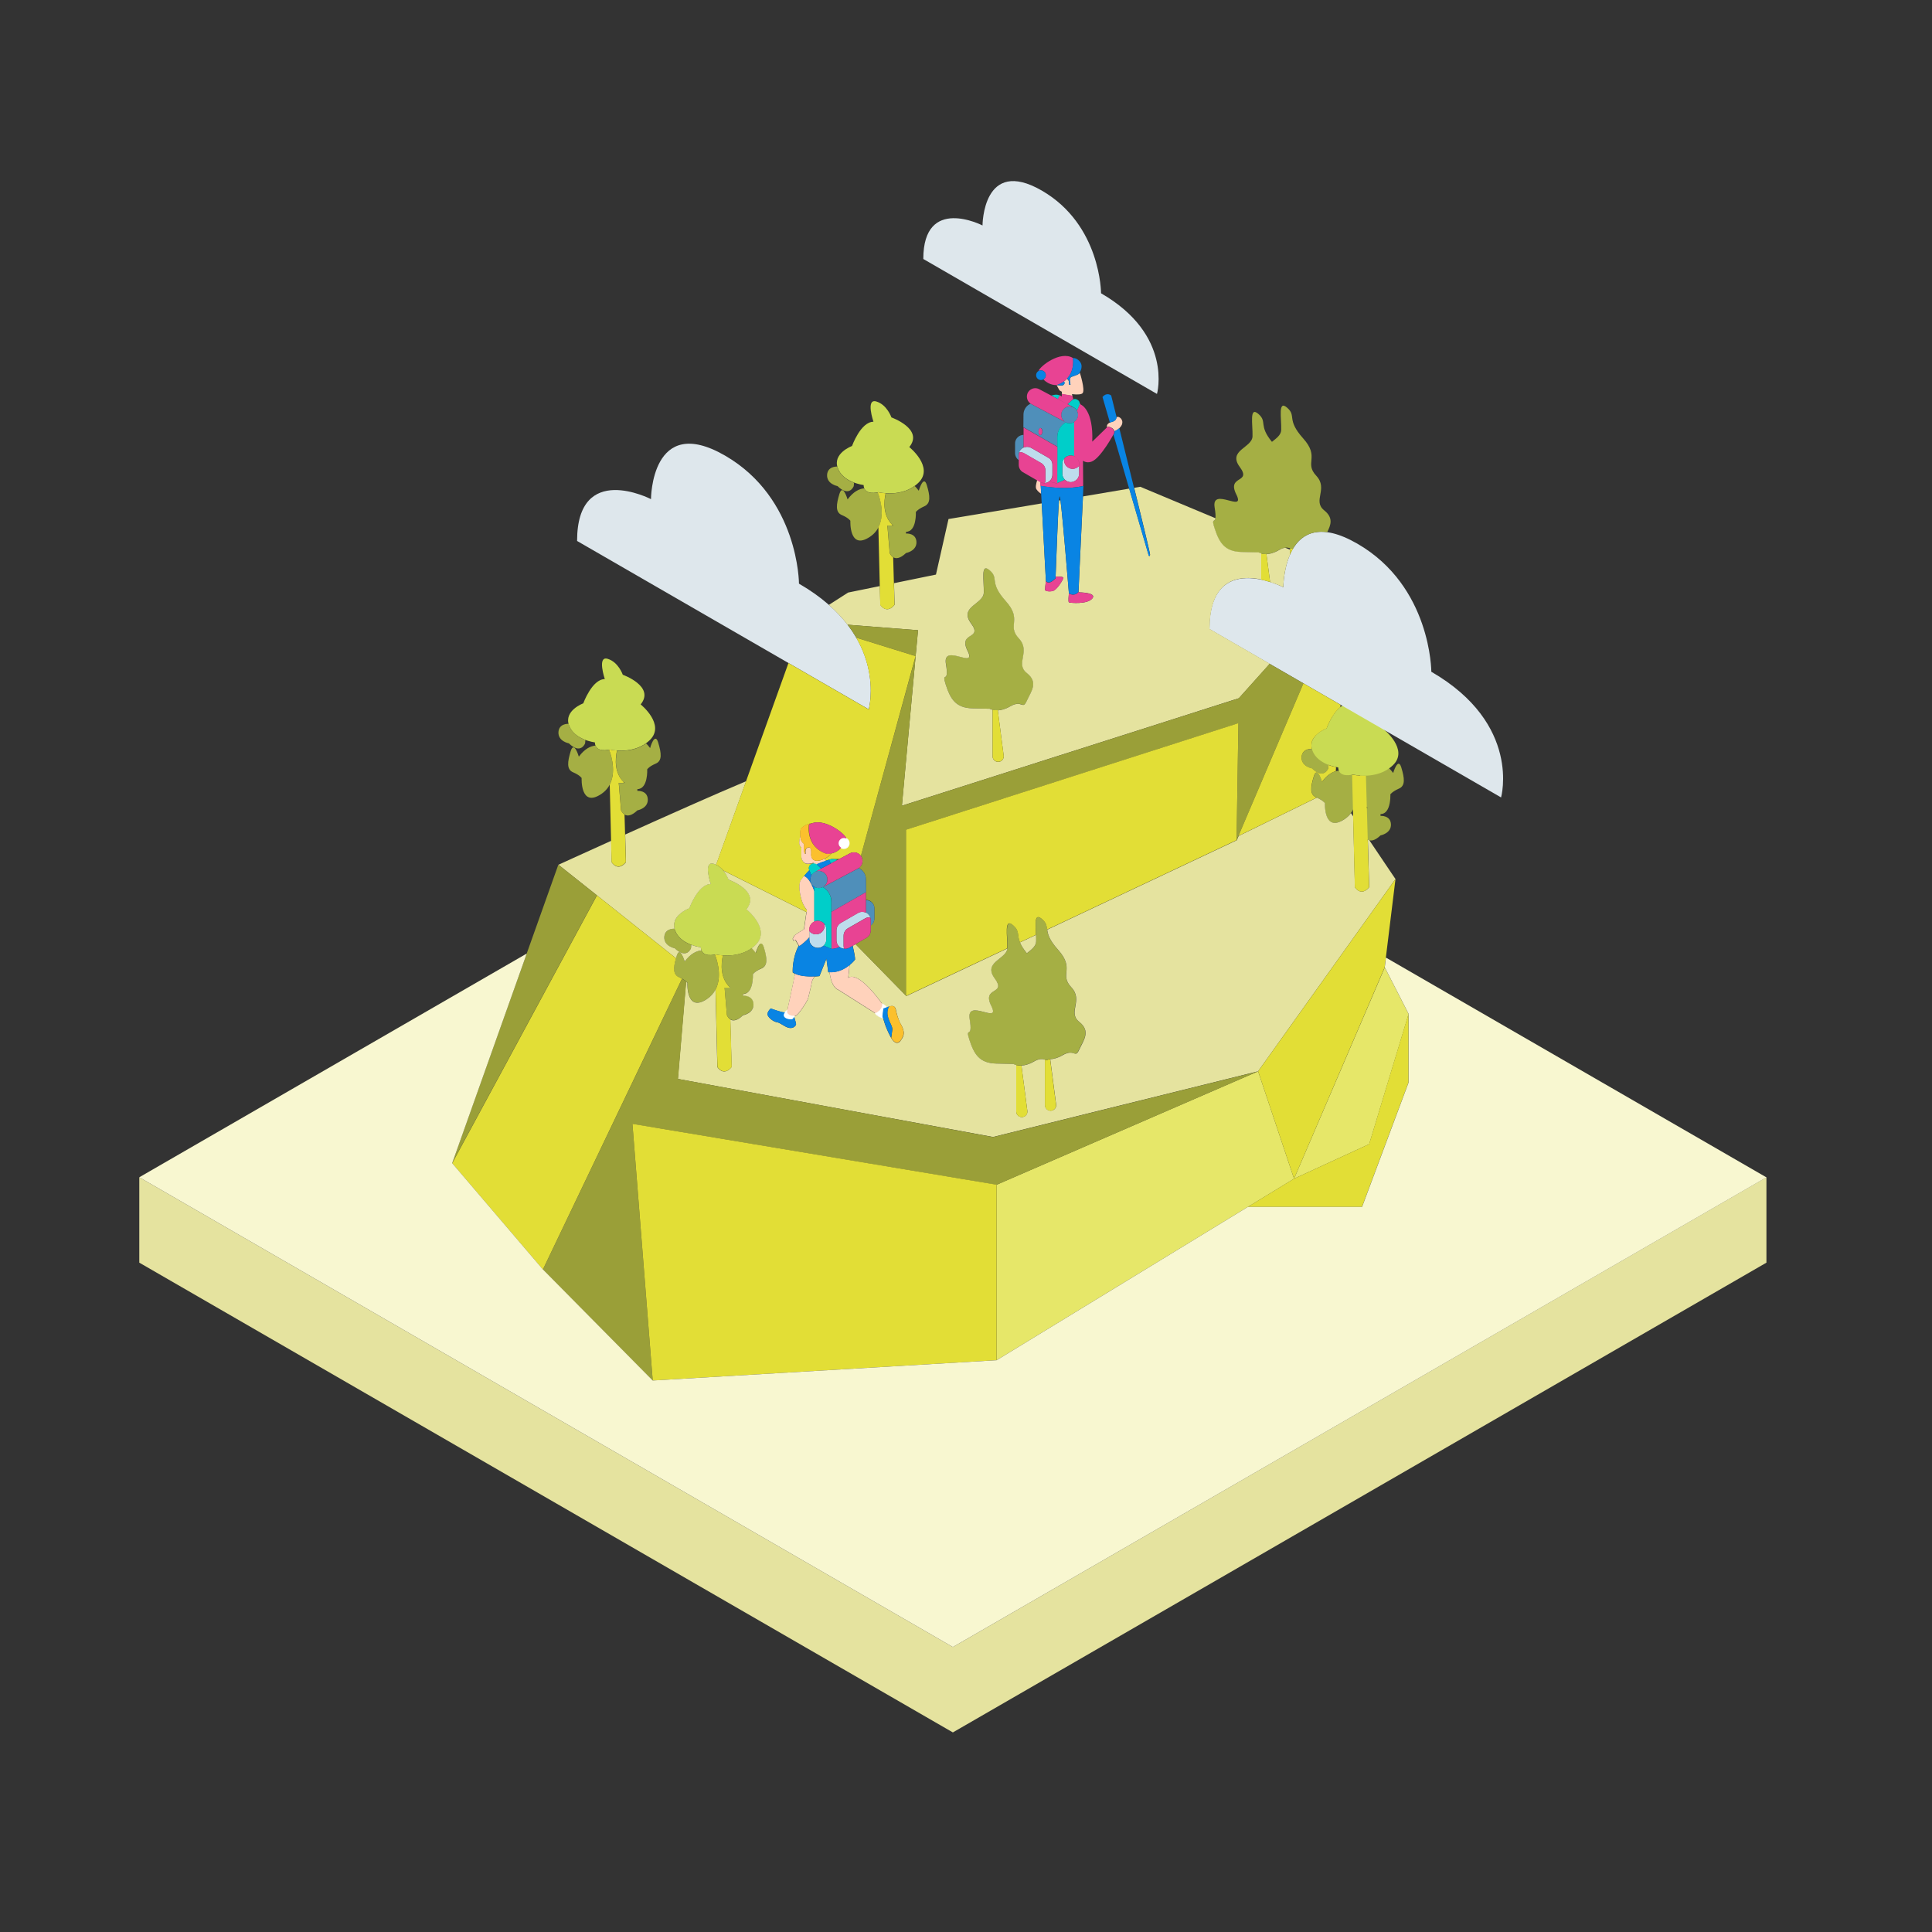 <svg version="1.1" id="Layer_2" xmlns="http://www.w3.org/2000/svg" x="0px" y="0px" viewBox="0 0 2000 2000" enable-background="new 0 0 2000 2000">
<rect x="0" y="0" width="2000" height="2000" fill="#333333" stroke="none"/>
<path id="color_x5F_18" fill="#E6E769" d="M1302.4,1109l37.2,111.2l-307.9,187.9v-181.7L1302.4,1109z M1339.6,1220.2l77.8-35.8
	l40.8-134.7l-24.7-48.2L1339.6,1220.2z"></path>
<path id="color_x5F_17" fill="#A5AF44" d="M1375,795.5c0,0-4.4,11.9-16.8,0c0,0-11.2-2.1-10.8-11.5c0.4-9.5,10.8-8.7,10.8-8.7V767
	h19.2L1375,795.5z M1412.3,864.8c0,0,4.4,11.9,16.8,0c0,0,11.2-2.1,10.8-11.5c-0.4-9.5-10.8-8.7-10.8-8.7v-8.2h-19.2L1412.3,864.8z
	 M1419.2,839c21.6,14.2,20.1-16.7,20.1-16.7s2-2.9,8.8-5.9c6.9-2.9,5.9-10.8,2.5-22s-8.4,5.8-8.4,5.8c-15.7-21.1-31.4-6.9-31.4-6.9
	S1397.6,824.8,1419.2,839z M1400,802.4c0,0-15.7-14.2-31.4,6.9c0,0-4.9-17-8.4-5.8c-3.4,11.2-4.4,19.1,2.5,22s8.8,5.9,8.8,5.9
	s-1.5,31,20.1,16.7C1413.2,833.9,1400,802.4,1400,802.4z"></path>
<path id="color_x5F_16" fill="#C9DB53" d="M740.7,988c0,0-14.8,4.1-15.2-7.4c0,0-21.4-2.5-26.8-17.7c-5.4-15.2,14.8-22.7,14.8-22.7
	s9.1-25.1,22.2-25.1c0,0-8.2-24.3,2.9-21c11.1,3.3,15.7,16.5,15.7,16.5s33.8,11.9,18.5,30.7c0,0,26,20.8,9.5,36.9
	C765.8,994.2,740.7,988,740.7,988z M672.7,766.1c16.5-16.1-9.5-36.9-9.5-36.9c15.2-18.7-18.5-30.7-18.5-30.7s-4.5-13.2-15.7-16.5
	c-11.1-3.3-2.9,21-2.9,21c-13.2,0-22.3,25.1-22.3,25.1s-20.2,7.4-14.8,22.7c5.4,15.2,26.8,17.7,26.8,17.7
	c0.4,11.5,15.2,7.4,15.2,7.4S656.2,782.1,672.7,766.1z M1442.1,792c16.5-16.1-9.5-36.9-9.5-36.9c15.2-18.7-18.5-30.7-18.5-30.7
	s-4.5-13.2-15.7-16.5s-2.9,21-2.9,21c-13.2,0-22.2,25.1-22.2,25.1s-20.2,7.4-14.8,22.7c5.4,15.2,26.8,17.7,26.8,17.7
	c0.4,11.5,15.2,7.4,15.2,7.4S1425.6,808.1,1442.1,792z M950.8,499.7c16.5-16.1-9.5-36.9-9.5-36.9c15.2-18.7-18.5-30.7-18.5-30.7
	s-4.5-13.2-15.7-16.5s-2.9,21-2.9,21c-13.2,0-22.2,25.1-22.2,25.1s-20.2,7.4-14.8,22.7c5.4,15.2,26.8,17.7,26.8,17.7
	c0.4,11.5,15.2,7.4,15.2,7.4S934.3,515.8,950.8,499.7z"></path>
<path id="color_x5F_15" fill="#A5AF44" d="M681.3,768.5c3.4,11.2,4.4,19.1-2.5,22s-8.8,5.9-8.8,5.9s1,20.4-10.2,20.5v1.8
	c0,0,10.3-0.8,10.8,8.7c0.4,9.5-10.8,11.5-10.8,11.5c-12.4,11.9-16.8,0-16.8,0l-2.4-28.4h5.9c-10.4-9.5-9.7-23.9-7.7-33.4
	c7.7,0.5,19.9-0.2,30-7.6c1.4,1.4,2.8,3,4.2,4.9C672.9,774.3,677.8,757.3,681.3,768.5z M605.7,769.5l0.3-3.5
	c-6.4-2.4-14-6.9-16.9-15.2c-0.2-0.5-0.3-1-0.4-1.5c-1.4-0.1-10.2,0-10.6,8.7c-0.4,9.5,10.8,11.5,10.8,11.5
	C601.2,781.5,605.7,769.5,605.7,769.5z M630.2,776.1c-2.7,0.6-11.3,1.8-13.7-4.3c-5.2,0.5-11.2,3.3-17.3,11.5c0,0-4.9-17-8.4-5.8
	c-3.4,11.2-4.4,19.1,2.5,22s8.8,5.9,8.8,5.9s-1.5,31,20.1,16.7c21.6-14.2,8.4-45.7,8.4-45.7S630.5,776.3,630.2,776.1z M867.2,474.8
	H867v0.6C867,475.2,867.1,475,867.2,474.8z M589,741.1h-0.2v0.6C588.9,741.5,588.9,741.3,589,741.1z M698.6,953.1h-0.2v0.6
	C698.5,953.5,698.5,953.3,698.6,953.1z M782.5,986.3c-1.4-1.9-2.8-3.5-4.2-4.9c-10.2,7.4-22.4,8.1-30,7.6c-2,9.5-2.7,23.9,7.7,33.4
	h-5.9l2.4,28.4c0,0,4.4,11.9,16.8,0c0,0,11.2-2.1,10.8-11.5c-0.4-9.5-10.8-8.7-10.8-8.7v-1.8c11.2,0,10.2-20.5,10.2-20.5
	s2-2.9,8.8-5.9c6.9-2.9,5.9-10.8,2.5-22C787.4,969.3,782.5,986.3,782.5,986.3z M951.1,508c-1.4-1.9-2.8-3.5-4.2-4.9
	c-10.2,7.4-22.4,8.1-30,7.6c-2,9.5-2.7,23.9,7.7,33.4h-5.9l2.4,28.4c0,0,4.4,11.9,16.8,0c0,0,11.2-2.1,10.8-11.5
	c-0.4-9.5-10.8-8.7-10.8-8.7v-1.8c11.2,0,10.2-20.5,10.2-20.5s2-2.9,8.8-5.9s5.9-10.8,2.5-22C956,491,951.1,508,951.1,508z
	 M908.4,509.8c-2.7,0.6-11.3,1.8-13.7-4.3c-5.2,0.5-11.2,3.3-17.3,11.5c0,0-4.9-17-8.4-5.8c-3.4,11.2-4.4,19.1,2.5,22
	s8.8,5.9,8.8,5.9s-1.5,31,20.1,16.7c21.6-14.2,8.4-45.7,8.4-45.7S908.6,510,908.4,509.8z M883.8,503.2l0.3-3.5
	c-6.4-2.4-14-6.9-16.9-15.2c-0.2-0.5-0.3-1-0.4-1.5c-1.4-0.1-10.2,0-10.6,8.7c-0.4,9.5,10.8,11.5,10.8,11.5
	C879.3,515.2,883.8,503.2,883.8,503.2z M739.8,988.2c-2.7,0.6-11.3,1.8-13.7-4.3c-5.2,0.5-11.2,3.3-17.3,11.5c0,0-4.9-17-8.4-5.8
	c-3.4,11.2-4.4,19.1,2.5,22s8.8,5.9,8.8,5.9s-1.5,31,20.1,16.7c21.6-14.2,8.4-45.7,8.4-45.7S740.1,988.4,739.8,988.2z M715.3,981.6
	l0.3-3.5c-6.4-2.4-14-6.9-16.9-15.2c-0.2-0.5-0.3-1-0.4-1.5c-1.4-0.1-10.2,0-10.6,8.7c-0.4,9.5,10.8,11.5,10.8,11.5
	C710.8,993.5,715.3,981.6,715.3,981.6z"></path>
<path id="color_x5F_14" fill="#DEE7EC" d="M673.9,516.7c0,0,0.1-89.3,76.6-45.1s76.6,132.6,76.6,132.6
	c93.7,54.1,72.2,130.1,72.2,130.1L597.4,560C597.4,477.2,673.9,516.7,673.9,516.7z M1252,651.2l301.9,174.3c0,0,21.4-76-72.2-130.1
	c0,0,0-88.4-76.6-132.6c-76.6-44.2-76.6,45.1-76.6,45.1S1252,568.4,1252,651.2z M955.8,268.1l241.9,139.7c0,0,17.2-60.9-57.9-104.2
	c0,0,0-70.8-61.3-106.3c-61.3-35.4-61.4,36.1-61.4,36.1S955.8,201.8,955.8,268.1z"></path>
<path id="color_x5F_13" fill="#A5AF44" d="M1006.9,733.3c-17.7-0.4-23.1-9.9-27.9-24.7s4,0.8,0.3-21.4c-3.7-22.3,32.6,6.6,22.4-13.6
	c-10.2-20.2,16.3-11.1,3.6-28.4c-12.8-17.3,12.8-19.8,13.2-31.7s-3.7-31.7,6.2-23.1c9.9,8.7-1.2,11.9,16.5,31.7
	c17.7,19.8,0.8,25.1,13.6,38.7c12.8,13.6-4.1,26,8.2,35.8c12.4,9.9,4.5,19,0,28.8c-4.5,9.9-4.5-1.6-17.3,5.8
	c-12.8,7.4-21,2.5-21,2.5S1024.6,733.7,1006.9,733.3z M1285,571.6c17.7,0.4,17.7,0.4,17.7,0.4s8.2,4.9,21-2.5
	c10.7-6.2,12.4,0.9,15.4-2.5l0,0c6.6-10.6,17.4-18.4,34.8-16.1c3.8-7.5,6.6-14.8-3.1-22.6c-12.4-9.9,4.5-22.2-8.2-35.8
	c-12.8-13.6,4.1-19-13.6-38.7c-17.7-19.8-6.6-23.1-16.5-31.7c-9.9-8.7-5.8,11.1-6.2,23.1c-0.2,5.2-5.1,8.6-9.6,12.2
	c-14.1-17.2-4.6-20.6-13.9-28.8c-9.9-8.7-5.8,11.1-6.2,23.1c-0.4,11.9-26,14.4-13.2,31.7c12.8,17.3-13.7,8.2-3.6,28.4
	c10.2,20.2-26.1-8.7-22.4,13.6c3.7,22.3-5.1,6.6-0.3,21.4S1267.2,571.2,1285,571.6z M1117.1,1057.8c-12.4-9.9,4.5-22.3-8.2-35.8
	c-12.8-13.6,4.1-19-13.6-38.7c-17.7-19.8-6.6-23.1-16.5-31.7c-9.9-8.7-5.8,11.1-6.2,23.1c-0.2,5.2-5.1,8.6-9.6,12.2
	c-14.1-17.2-4.6-20.6-13.9-28.8c-9.9-8.7-5.8,11.1-6.2,23.1s-26,14.4-13.2,31.7c12.8,17.3-13.7,8.2-3.6,28.4
	c10.2,20.2-26.1-8.7-22.4,13.6c3.7,22.3-5.1,6.6-0.3,21.4s10.2,24.3,27.9,24.7c17.7,0.4,17.7,0.4,17.7,0.4s8.2,4.9,21-2.5
	c10.7-6.2,12.4,0.9,15.4-2.5c3.6,0.1,8.5-0.7,14.3-4.1c12.8-7.4,12.8,4.1,17.3-5.8S1129.4,1067.7,1117.1,1057.8z"></path>
<path id="color_x5F_12" fill="#E5E39F" d="M986.4,1705l842.2-486.3v88.4l-842.2,486.3l-842.2-486.3v-88.4L986.4,1705z M858,626.2
	l20-12.8l32.8-6.7l0.5,19.4c0,0,6.2,10.3,14.8,0l-0.6-22.4l43.4-8.9l13-57.5l96.5-16.2l4.3,80.2c-0.5,3.9-1,8.9-0.9,9.4
	c0.2,0.8,3,2,7.6,1.2s10.6-11.1,11.4-13.4c0.6-1.7-5-1.8-8-1.7c0.5-11.2,2.2-63.3,3.5-78.7l1.5-0.2c2.4,18.3,8.4,92.2,8.7,96.1
	c-0.2,2.4-0.9,9.2,0.1,9.6c1.2,0.5,18.8,2.3,24.1-4c5.3-6.3-13.5-6.4-13.5-6.4s-0.3-0.3-0.7-0.7l1.7-37.3l2.9-61.3l47.9-8.1
	l20.2,69.3c0,0,0.9,1.5,1.4-0.8c0.2-1-7.7-33.5-16.5-69.3l6.3-1.1l77.9,32.6c-0.9,4.7-4.5-0.5-1,10.2c4.8,14.8,10.2,24.3,27.9,24.7
	c17.7,0.4,17.7,0.4,17.7,0.4s1,0.6,2.9,1.1v27c-22.5-4.7-53.6-1.6-53.6,51.2l62.3,36l-32,35.7L933.6,834.1l16.7-181.7l-73-5.7
	C872.1,639.8,865.7,633,858,626.2z M979,708.6c4.8,14.8,10.2,24.3,27.9,24.7c17.7,0.4,17.7,0.4,17.7,0.4s1,0.6,2.9,1.1v48.1
	c0,3.2,2.6,5.8,5.8,5.8c3.5,0,6.2-3.1,5.7-6.5l-6.1-46.8c3.4-0.2,7.7-1.2,12.7-4.1c12.8-7.4,12.8,4.1,17.3-5.8
	c4.5-9.9,12.4-19,0-28.8c-12.4-9.9,4.5-22.2-8.2-35.8c-12.8-13.6,4.1-19-13.6-38.7c-17.7-19.8-6.6-23.1-16.5-31.7
	c-9.9-8.7-5.8,11.1-6.2,23.1c-0.4,11.9-26,14.4-13.2,31.7s-13.7,8.2-3.6,28.4c10.2,20.2-26.1-8.7-22.4,13.6
	C983,709.4,974.2,693.7,979,708.6z M1063,986.8c4.5-3.6,9.4-7,9.6-12.2c0.1-2.1,0-4.5-0.1-6.8l-16.6,7.8
	C1057.1,978.6,1059.2,982.2,1063,986.8z M1328.5,607.9c0,0,0-17.8,6.9-33.6V569l-4.9-2c-1.8,0.2-4,0.9-6.8,2.6
	c-5,2.9-9.3,3.9-12.7,4.1l3.8,28.9C1322.9,605,1328.5,607.9,1328.5,607.9z M823.2,1012.3C823.2,1012.3,823.2,1012.2,823.2,1012.3
	C823.2,1012.2,823.2,1012.3,823.2,1012.3z M755.2,1021.7v0.8h0.8C755.7,1022.2,755.5,1022,755.2,1021.7z M1417.5,869.8
	c-0.6-0.2-1.1-0.4-1.5-0.6l1.4,49.2c-8.7,10.3-14.8,0-14.8,0l-1.8-73.3l-2.3-3.4c-1.7,2.4-4,4.5-6.8,6.4
	c-21.6,14.2-20.1-16.7-20.1-16.7s-1.9-2.8-8.4-5.7l-81,39.7l-1.9,4.4l-196.2,92.6c0.6,4.5,1.8,10.3,11.3,20.9
	c17.7,19.8,0.8,25.1,13.6,38.7c12.8,13.6-4.1,26,8.2,35.8s4.5,19,0,28.8s-4.5-1.6-17.3,5.8c-5,2.9-9.3,3.9-12.7,4.1l6.1,46.8
	c0.5,3.5-2.2,6.5-5.7,6.5c-3.2,0-5.8-2.6-5.8-5.8v-47c-2.2-0.7-5.4-1.7-11.7,2c-5,2.9-9.3,3.9-12.7,4.1l6.1,46.8
	c0.5,3.5-2.2,6.5-5.7,6.5c-3.2,0-5.8-2.6-5.8-5.8v-48.1c-1.9-0.5-2.9-1.1-2.9-1.1s0,0-17.7-0.4c-17.7-0.4-23.1-9.9-27.9-24.7
	c-4.8-14.8,4,0.8,0.3-21.4c-3.7-22.3,32.6,6.6,22.4-13.6c-10.2-20.2,16.3-11.1,3.6-28.4c-12.6-17,11.9-19.7,13.1-31.1l-104.6,49.3
	l-52.6-53.7l-3,1.7c1.4,5.8,2.5,11.5,2.5,14.2c0,0-2,2.8-5.7,5.7c-0.3,4-0.8,8.5-1.4,13.4c0,0,8.4-10.2,35.4,27
	c1.2,0.6,2.6,1.5,3.7,2.6c0.3,0.2,0.4,0.6,0.5,1c0.6-0.2,1.3-0.5,2.2-0.8c3.3-1.2,5.4-1,6.6,0.7l0,0c0.1,0.1,0.2,0.3,0.2,0.4
	c0,0,0,0.1,0.1,0.1c0.1,0.1,0.1,0.2,0.2,0.4c0,0.1,0,0.1,0.1,0.2c0,0.1,0.1,0.2,0.1,0.4c0,0.1,0.1,0.2,0.1,0.3
	c0,0.1,0.1,0.2,0.1,0.3c0.1,0.2,0.1,0.5,0.1,0.7l0,0c0.1,0.3,0.1,0.7,0.2,1.1c0.1,0.4,0.2,0.8,0.3,1.1c0.2,0.9,0.5,1.9,0.8,3
	c0.1,0.3,0.2,0.5,0.2,0.8c0.3,0.8,0.5,1.6,0.8,2.3c0.1,0.2,0.2,0.5,0.2,0.7c0.6,1.8,1.2,3.2,1.6,4c0.1,0.1,0.1,0.2,0.2,0.3
	c0.4,0.6,1.5,2.4,2.5,4.7c0.1,0.2,0.2,0.4,0.2,0.6c0.4,1,0.7,2,0.9,3.1c0.1,0.5,0.2,1,0.2,1.6v0.1c0,1-0.1,2-0.4,3c0,0,0,0,0,0.1
	s-0.1,0.3-0.2,0.4c0,0.1-0.1,0.1-0.1,0.2s-0.1,0.2-0.1,0.3c0,0.1-0.1,0.2-0.1,0.3c0,0.1-0.1,0.2-0.1,0.2c0,0.1-0.1,0.2-0.1,0.3
	c0,0.1-0.1,0.1-0.1,0.2s-0.1,0.2-0.2,0.3c0,0.1-0.1,0.1-0.1,0.2c-0.1,0.1-0.1,0.2-0.2,0.3c0,0.1-0.1,0.1-0.1,0.2
	c-0.1,0.1-0.1,0.2-0.2,0.3l-0.1,0.1c-0.1,0.1-0.1,0.2-0.2,0.4c0,0,0,0.1-0.1,0.1c-0.1,0.1-0.2,0.2-0.2,0.4c0,0,0,0.1-0.1,0.1
	c-0.1,0.1-0.2,0.2-0.3,0.4c0,0,0,0.1-0.1,0.1c-0.1,0.1-0.2,0.2-0.3,0.4c0,0,0,0,0,0.1c-0.1,0.1-0.2,0.2-0.3,0.4l0,0
	c-0.1,0.1-0.2,0.2-0.3,0.3l0,0c-2.3,2.2-5.4,2.4-9-3.6l0,0l0,0c-0.3-0.5-0.6-1-0.9-1.6c-6.5-12.4-6.6-17.8-7.8-19c0,0-6-1.8-7.8-5
	l-38-24.1c0,0-5.7-1.6-8.1-11.9c-0.4-1.8-0.9-4-1.4-6.4c-0.4,0-0.8,0-1.2-0.1l-1.9-14l0,0l-7.2,18c0,0-2,0.3-5.1,0.4
	c-1.6,2.7-2.5,4.5-2.5,4.5c-0.9,5.3-3.7,16.4-4.2,18.4c-0.7,2.6-10.4,17.9-13.1,17.9c-0.3,0-0.7,0-1.2,0c-0.1,0.4-0.2,0.9-0.4,1.4
	c0.4,0.3,0.6,0.5,0.6,0.5s1.6,5.2,1.7,6.5c0.1,1.3-2.4,4.9-7.2,4c-4.9-1-8.7-5.3-12.8-5.9s-10.8-6.2-9.5-9.5s3.3-4.7,3.3-4.7
	s13.7,5.1,14.9,3.9l0,0c0.7-0.8,1.6-1.4,2.2-1.8c1.2-5.5,7.7-35,7.7-36.7c0-0.1,0-0.1,0.1-0.2c0-0.4,0-0.8-0.1-1.2
	c-0.7-0.4-1.5-0.8-2.1-1.3c0,0-0.9-14.1,6.2-27.8c-1.3-1.5-3.4-5.8-3.4-5.8l-2,0.9l-0.9-2.1c0,0,1.2-1.9,1.4-2.9s10.3-7,10.3-7
	l2.6-17.8l-86.2-43.1c3.8,4.6,5.5,9.5,5.5,9.5s33.8,11.9,18.5,30.7c0,0,26,20.8,9.5,36.9c-1.3,1.3-2.6,2.4-4,3.3
	c1.4,1.4,2.8,3,4.2,4.9c0,0,4.9-17,8.4-5.8c3.4,11.2,4.4,19.1-2.5,22s-8.8,5.9-8.8,5.9s1,20.4-10.2,20.5v1.8c0,0,10.3-0.8,10.8,8.7
	c0.4,9.5-10.8,11.5-10.8,11.5c-6.3,6-10.5,6-13.2,4.4l1.4,49.2c-8.7,10.3-14.8,0-14.8,0l-1.9-80.2c-1.9,3.7-4.8,7.1-9,9.9
	c-21.6,14.2-20.1-16.7-20.1-16.7s-0.4-0.6-1.4-1.5l-8.5,100.8l159.5,29.4L1028,1177l117.8-29.2l156.6-38.8l142.2-199L1417.5,869.8z
	 M823.4,1013.2c0.1,0.2,0.1,0.4,0.2,0.6C823.6,1013.6,823.5,1013.4,823.4,1013.2z M740,988.3v-0.1h-0.1
	C739.9,988.2,739.9,988.3,740,988.3z M708.8,995.4c6.1-8.2,12.2-11,17.3-11.5c-0.4-0.9-0.6-2-0.6-3.3c0,0-4.5-0.5-9.9-2.5l-0.3,3.5
	c0,0-4.4,11.9-16.8,0c0,0-11.2-2.1-10.8-11.5c0.4-8.7,9.1-8.7,10.6-8.7c-0.7-2.8-0.5-5.4,0.2-7.6v-0.6h0.2
	c3.3-8.7,14.9-12.9,14.9-12.9s9.1-25.1,22.2-25.1c0,0-8.2-24.3,2.9-21c0.9,0.3,1.8,0.6,2.7,1l31-86.5
	c-32.7,13.7-83.7,36.5-125.2,55.2l0.8,28.7c-8.7,10.3-14.8,0-14.8,0l-0.5-22.2c-31.5,14.2-54.6,24.8-54.6,24.8l39.9,31.7l81.8,65.1
	c0.2-0.8,0.5-1.6,0.7-2.4C703.8,978.4,708.8,995.4,708.8,995.4z"></path>
<path id="color_x5F_11" fill="#9A9F38" d="M891.2,886l56.7-206.8l-14.2,154.9l348.6-111.2l32-35.7l35,20.2l-67.3,158l0,0l-1.9,4.4
	l1.9-121.1L938.2,858.9v172.2l-52.6-53.7l11.4-6.6c2.7-1.6,4.4-4.5,4.4-7.7V958c2.4-1.7,3.8-4.4,3.8-7.3v-10.3
	c0-3.2-1.7-6.1-4.4-7.7c-1.4-0.8-2.9-1.2-4.4-1.2v-8.1l0.1-0.1l-0.1-13.2c0-3.1-1.2-6.1-3.2-8.4c0,0,0,0-0.1-0.1
	c-0.3-0.3-0.6-0.6-0.9-0.9c-0.2-0.2-0.3-0.3-0.5-0.4c-0.2-0.1-0.4-0.3-0.5-0.4c-0.4-0.3-0.7-0.5-1.1-0.7c0,0,0,0-0.1-0.1h-0.1l0,0
	l-1-0.6C893.2,895.7,894.1,889.9,891.2,886z M947.9,679.2l2.5-26.8l-73-5.7c3.5,4.5,6.4,9,9,13.4L947.9,679.2z M701.9,1116.9
	l8.5-100.8c-0.9-0.8-2.3-1.8-4.4-2.9l-45.9,96.1l-7.1,14.8l-91,190.2l113.7,115l-21-265.8l42.7,7.1l334.3,55.9l270.7-117.4
	l-274.4,68L701.9,1116.9z M578,895.1l-110,309l149.9-277.3L578,895.1z"></path>
<path id="color_x5F_10" fill="#E2DE36" d="M1039,782.1c0.5,3.5-2.2,6.5-5.7,6.5c-3.2,0-5.8-2.6-5.8-5.8v-48.1
	c1.4,0.3,3.2,0.6,5.4,0.5L1039,782.1z M921,572.5l-2.4-28.4h5.1v-0.8c-9.6-9.5-8.9-23.4-6.9-32.7c-4.6-0.3-7.6-1-7.6-1
	s-0.3,0.1-0.7,0.2v0.1c0.2,0.1,0.2,0.2,0.2,0.2s8.6,20.4,0.6,35.8l1.9,80.2c0,0,6.2,10.3,14.8,0l-1.4-49.2
	C922.1,575.4,921,572.5,921,572.5z M752.5,1050.9l-2.4-28.4h5.1v-0.8c-9.6-9.5-8.9-23.4-6.9-32.7c-4.6-0.3-7.6-1-7.6-1
	s-0.3,0.1-0.7,0.2v0.1c0.2,0.1,0.2,0.2,0.2,0.2s8.6,20.4,0.6,35.8l1.9,80.2c0,0,6.2,10.3,14.8,0l-1.4-49.2
	C753.6,1053.8,752.5,1050.9,752.5,1050.9z M1057.4,1103.1c-2.2,0.1-4-0.2-5.4-0.5v48.1c0,3.2,2.6,5.8,5.8,5.8c3.5,0,6.2-3.1,5.7-6.5
	L1057.4,1103.1z M642.9,838.8l-2.4-28.4h5.1v-0.8c-9.6-9.5-8.9-23.4-6.9-32.7c-4.6-0.3-7.6-1-7.6-1s-0.3,0.1-0.7,0.2v0.1
	c0.2,0.1,0.2,0.2,0.2,0.2s8.6,20.4,0.6,35.8l1.9,80.2c0,0,6.2,10.3,14.8,0l-1.4-49.2C644,841.7,642.9,838.8,642.9,838.8z M1414,803
	c-7.8,0.3-13.6-1.1-13.6-1.1s-0.3,0.1-0.7,0.2l2.8,116.3c0,0,6.2,10.3,14.8,0L1414,803z M1087.1,1096.5c-0.6,0-1.1,0-1.7,0
	c-1.2,1.4-2.2,1-3.7,0.5v47.1c0,3.2,2.6,5.8,5.8,5.8c3.5,0,6.2-3.1,5.7-6.5L1087.1,1096.5z M1335.4,567.5v6.7
	c1.1-2.5,2.3-4.9,3.8-7.2l0,0C1337.9,568.4,1336.9,568.1,1335.4,567.5z M1305.6,573.1v27c3.3,0.7,6.4,1.5,9.2,2.4l-3.8-28.9
	C1308.8,573.7,1307,573.4,1305.6,573.1z M828.8,867.7c0,0.1,0,0.2,0.1,0.3C828.8,868,828.8,867.8,828.8,867.7z M829,868.8
	c0-0.1-0.1-0.2-0.1-0.4C828.9,868.6,828.9,868.7,829,868.8z M829.4,870.1c-0.1-0.1-0.1-0.3-0.2-0.5
	C829.2,869.9,829.3,870,829.4,870.1z M829.1,869.5c0-0.1-0.1-0.2-0.1-0.4C829.1,869.2,829.1,869.4,829.1,869.5z M741.3,895.1
	l74.9-208.7l83.1,48c0,0,9.8-34.9-13-74.3l61.5,19.1L891.2,886c-0.6-0.9-1.5-1.7-2.5-2.3c-2.7-1.7-6.1-1.8-8.9-0.3l-10.9,5.8
	c-1.5,0-3.4,0-5.3,0.1c-1.6-0.2-3.2-0.1-4.7,0.4l-0.8,0.3c-1,0.2-2.1,0.6-3.3,1c-0.3-0.5-0.8-1.3-1.3-1.9c2.9-1.4,5.5-3.5,7.3-5.6
	c2.9-0.7,6.6-2.3,10-5.9c0.8,0.5,1.7,0.8,2.8,0.8c3,0,5.5-2.4,5.5-5.5c0-2-1.1-3.8-2.8-4.7c-1.4-4.9-21.2-20.6-35.4-16.1
	c-7.1,0.7-11.4,5.4-11.4,5.4c-1,0.8-1.1,4.2-0.9,7.3c-0.6,2.9-1.4,7.5-0.9,9.3c0.7,2.7,2,3.3,2,3.3v8.9c0,0-0.2,6,4.6,7.7
	c2.3,0.8,5.5,0.2,8.1-0.7c0,0.2,0,0.3,0,0.5c-0.8,0-1.5,0.2-2.2,0.6l-0.5,0.3c-2.1,1.2-2.9,3.7-2,5.9l0.1,0.3c-1.8,1.8-3.7,4-5.4,6
	l0,0l-0.4,0.5c-0.9,1.1-1.8,2.2-2.4,3.2l-0.3,0.4c0,0-4.1,4.2,0.4,20.2c2.1,7.5,5.7,10.9,5.7,10.9l-0.3,2.2l-86.2-43.1
	C746.8,898.8,744.3,896.6,741.3,895.1z M828.7,867.2c0-0.1,0-0.1,0-0.2C828.7,867.1,828.7,867.2,828.7,867.2z M1363,825.7l-81,39.7
	l67.3-158l38.4,22.2l-0.2,2.5c-8.7,6.7-14.2,22-14.2,22s-11.6,4.3-14.9,12.9h-0.2v0.6c-0.7,2.3-0.9,4.8-0.2,7.6
	c-1.4-0.1-10.2,0-10.6,8.7c-0.4,9.5,10.8,11.5,10.8,11.5c12.4,11.9,16.8,0,16.8,0l0.3-3.5c3.1,1.2,6,1.8,7.8,2.2l-0.3,4.2
	c-4.4,1.2-9.4,4.4-14.3,11c0,0-4.9-17-8.4-5.8s-4.4,19.1,2.5,22C1362.8,825.6,1362.9,825.6,1363,825.7z M1433.4,1001.4l-93.8,218.8
	l-37.2-111.2l142.2-199L1433.4,1001.4z M1458.1,1049.6v70.9l-48.2,128.9h-118.2l47.8-29.2l77.8-35.8L1458.1,1049.6z M706,1013.1
	l-144,301.1l-93.9-110L618,926.9l81.8,65.1c-2.8,9.9-3.2,16.9,3.2,19.6C704,1012.1,705.1,1012.6,706,1013.1z M1282,748.6l-1.9,121.1
	l-196.2,92.6c-0.5-3.9-0.6-6.8-5.2-10.8c-8.1-7.1-6.8,5-6.3,16.2l-16.6,7.8c-3.2-8.1,0-11.5-6.9-17.5c-9.9-8.7-5.8,11.1-6.2,23.1
	c0,0.2,0,0.4-0.1,0.6L938,1031V858.9L1282,748.6z M654.7,1163.4l377,63v181.7l-356,21L654.7,1163.4z"></path>
<path id="color_x5F_9" fill="#FFFFFF" stroke="#FFFFFF" stroke-miterlimit="10" d="M873.5,867.4c3,0,5.5,2.4,5.5,5.5
	c0,3-2.4,5.5-5.5,5.5s-5.5-2.4-5.5-5.5C868.1,869.8,870.5,867.4,873.5,867.4z M814.9,1046.8c0,0,0.1-0.3,0.2-0.9
	c-1.5,1-4.2,3.1-3.6,5.6c0.8,3.5,7.6,4.1,9,3.3c0.9-0.5,1.5-2.3,1.8-3.3C819.4,1051.5,814.9,1051,814.9,1046.8z M913.9,1053.8
	c0,0-6-1.8-7.8-5c7.5-3.4,7.3-9.4,7.3-9.4c1.2,0.6,2.6,1.5,3.7,2.6c0.3,0.2,0.4,0.6,0.5,1c-2.6,0.9-3,0.9-3,0.9
	S912.7,1052.6,913.9,1053.8z"></path>
<path id="color_x5F_8" fill="#4F8FBA" d="M1103.3,437.2l-35.7-18.9c-0.3-0.1-0.5-0.3-0.8-0.5l-1,0.6c-3.9,2.2-6.3,6.4-6.3,10.8
	l-0.1,13l35.1,20.2v-10.1C1094.6,446.2,1098,440.4,1103.3,437.2L1103.3,437.2z M1077.1,450.3c-1.1,0-2-1.6-2-3.6s0.9-3.6,2-3.6
	s2,1.6,2,3.6C1079,448.7,1078.1,450.3,1077.1,450.3z M1054.6,476.3c-2.3-1.6-3.8-4.3-3.8-7.2V459c0-3.1,1.7-6,4.4-7.6
	c1.4-0.8,2.9-1.2,4.4-1.2v13c-0.2,0.1-0.4,0.2-0.6,0.3c-1.8,1-3.1,2.6-3.8,4.5l0,0c-0.1,0.2-0.2,0.5-0.2,0.7c0,0.1,0,0.2-0.1,0.3
	c-0.1,0.2-0.1,0.5-0.2,0.7c0,0.1,0,0.2,0,0.3c0,0.3-0.1,0.7-0.1,1L1054.6,476.3L1054.6,476.3z M1112,436.9L1112,436.9
	c-2.4,1.5-5.4,1.7-8,0.7l-0.8-0.4c-5.9-3.1-6.3-11.6-0.6-15.1l0,0c2.4-1.5,5.4-1.7,8-0.7l0.8,0.4
	C1117.4,424.9,1117.7,433.3,1112,436.9z M843.5,902.6l0.8-0.4c2.6-1.1,5.6-0.8,8.1,0.7l0,0c5.8,3.6,5.5,12.2-0.6,15.4l-0.8,0.4
	c-2.6,1.1-5.6,0.8-8.1-0.7l0,0C837.2,914.3,837.5,905.8,843.5,902.6z M896.4,910.2c0-4.6-2.5-8.8-6.4-11l-1-0.6
	c-0.3,0.2-0.5,0.3-0.8,0.5l-36.3,19.2l0,0c5.5,3.2,8.8,9.1,8.9,15.4V944l35.8-20.5L896.4,910.2z M905.2,940.5v10.3
	c0,2.9-1.4,5.6-3.8,7.3v-5.2c0-0.3,0-0.7-0.1-1c0-0.1,0-0.2,0-0.3c0-0.3-0.1-0.5-0.2-0.8c0-0.1,0-0.2-0.1-0.3
	c-0.1-0.2-0.1-0.5-0.2-0.7l0,0c-0.7-1.9-2-3.5-3.8-4.5c-0.2-0.1-0.4-0.2-0.6-0.3v-13.2c1.5,0,3.1,0.4,4.4,1.2
	C903.5,934.4,905.2,937.3,905.2,940.5z"></path>
<path id="color_x5F_7" fill="#BEDDED" d="M1077.6,499.5c-0.4-0.2-0.8-0.3-1.2-0.5C1076.8,499.2,1077.2,499.4,1077.6,499.5z
	 M1054.7,469.9c0,0.1,0,0.2,0,0.3C1054.7,470.1,1054.7,470,1054.7,469.9z M1054.9,468.8c0,0.1,0,0.2-0.1,0.3
	C1054.9,469,1054.9,468.9,1054.9,468.8z M1080.5,500.1c0.3,0,0.6,0,1,0C1081.1,500.1,1080.8,500.1,1080.5,500.1z M1078,499.7
	c0.3,0.1,0.6,0.2,0.9,0.3C1078.6,499.8,1078.3,499.8,1078,499.7z M1085.2,473.8l-17.6-10.1c-2.7-1.5-6-1.5-8.7,0
	c-1.8,1-3.1,2.6-3.8,4.5c1.8-0.2,3.5,0.2,5.1,1.1l17.6,10.1c2.7,1.6,4.4,4.4,4.4,7.5V497c0,1.1-0.2,2.1-0.6,3.1
	c1.2-0.1,2.4-0.5,3.5-1.1l0,0c2.7-1.6,4.3-4.4,4.3-7.5v-10.1C1089.6,478.2,1087.9,475.3,1085.2,473.8z M1080.1,500.1
	c-0.3,0-0.6-0.1-0.9-0.1C1079.5,500,1079.8,500.1,1080.1,500.1z M1111.8,472.2c-0.7-0.3-1.4-0.5-2.2-0.6
	C1110.3,471.7,1111.1,471.9,1111.8,472.2z M1104.1,472.7c0.7-0.4,1.4-0.7,2.1-0.9C1105.5,472,1104.8,472.3,1104.1,472.7
	L1104.1,472.7L1104.1,472.7z M1102.4,474c-0.1,0.1-0.2,0.1-0.2,0.2C1102.3,474.1,1102.4,474,1102.4,474z M1103.2,473.3
	c-0.1,0.1-0.2,0.1-0.3,0.2C1103.1,473.4,1103.1,473.3,1103.2,473.3z M1114.7,484.1c-2.7,1.6-6,1.6-8.7,0s-4.4-4.4-4.4-7.6v-1.7
	c-1.2,1.5-1.9,3.4-1.9,5.4v10.1c0,3.1,1.7,6,4.4,7.6c2.7,1.6,6,1.6,8.7,0s4.4-4.4,4.4-7.6V482
	C1116.5,482.8,1115.7,483.6,1114.7,484.1z M873.9,982.2c-1.2-0.1-2.4-0.5-3.6-1.1l0,0c-2.7-1.6-4.4-4.5-4.4-7.7v-10.3
	c0-3.2,1.7-6.1,4.4-7.7l17.9-10.3c2.7-1.6,6.1-1.6,8.8,0c1.8,1,3.1,2.7,3.8,4.5c-1.8-0.2-3.6,0.2-5.2,1.1L877.7,961
	c-2.7,1.6-4.4,4.5-4.4,7.7V979C873.3,980.2,873.5,981.3,873.9,982.2z M876.8,982.1c0.3-0.1,0.6-0.2,0.9-0.3
	C877.3,981.9,877,982,876.8,982.1z M901.4,951.8c0-0.1,0-0.2,0-0.3C901.3,951.6,901.3,951.7,901.4,951.8z M901.1,950.5
	c0,0.1,0,0.2,0.1,0.3C901.1,950.6,901.1,950.5,901.1,950.5z M878,981.7c0.4-0.2,0.8-0.3,1.2-0.6C878.8,981.3,878.4,981.5,878,981.7z
	 M874.1,982.3c0.3,0,0.7,0,1,0C874.7,982.3,874.4,982.3,874.1,982.3z M876.3,982.1c-0.3,0.1-0.6,0.1-0.9,0.1
	C875.8,982.2,876.1,982.2,876.3,982.1z M853.6,956.6v1.7c0,3.2-1.7,6.1-4.4,7.7c-2.8,1.6-6.1,1.6-8.9,0c-1-0.6-1.8-1.3-2.5-2.2v8.5
	c0,3.2,1.7,6.1,4.4,7.7c2.8,1.6,6.1,1.6,8.9,0c2.8-1.6,4.4-4.5,4.4-7.7V962C855.5,960.1,854.8,958.1,853.6,956.6z"></path>
<path id="color_x5F_6" fill="#F8F7D0" d="M1828.6,1218.8L986.4,1705l-842.2-486.3l401.1-231.6l-77.2,217l93.9,110l113.7,115l356-21
	l0,0l307.9-187.9l-47.8,29.2H1410l48.2-128.9v-70.9l-23.1,76.2l23.1-76.2l-24.7-48.2l1.2-10.1L1828.6,1218.8z"></path>
<path id="color_x5F_5" fill="#FFD2BB" d="M1077.2,500l0.6,11.2c-2.3-1.5-5.1-4.1-5.4-6.1c-0.5-2.8,1.1-7.7,2.1-10.3l2.7,1
	C1077.1,498.5,1077.2,500,1077.2,500z M1117.5,386.4c0,0,0,0.1-0.1,0.1c-0.4,0.5-1.1,0.9-2,1.3l0,0c-0.5,0.2-1.1,0.5-1.6,0.7
	c-0.4,0.2-0.9,0.3-1.4,0.5c-0.4,0.1-0.7,0.3-1.1,0.4c-0.3,0.1-0.6,0.2-0.9,0.3c-0.4,0.2-0.9,0.3-1.3,0.5c-3,1.2-0.9,8-0.9,8h-1.6
	l-0.1-2.4l0,0l0,0l0,0c0,0,0,0,0-0.1l0,0v-0.1l0,0c0-0.6-0.1-1.8-1.6-3.1l0,0c-0.1-0.1-0.3-0.2-0.4-0.4l0,0c-0.9,1-2,2-3.2,2.8l0,0
	c0,0.1,0.1,0.2,0.1,0.3c0,0,0,0.1,0.1,0.1c0,0.1,0.1,0.1,0.1,0.2c0,0,0,0.1,0.1,0.1c0,0.1,0,0.1,0.1,0.1v0.1c0,0,0,0.1,0.1,0.1v0.1
	c0,0,0,0.1,0.1,0.1c0,0,0,0,0,0.1v0.1l0,0c0,0.1,0.1,0.1,0.1,0.1c-0.1,0.3-0.2,0.5-0.2,0.7c-0.3,0.8-0.8,1.3-1.4,1.6
	c-0.1,0.1-0.2,0.1-0.3,0.2c-1.7,0.7-4.2-0.2-6.4-0.2c1.1,2.1,2.2,3.8,2.7,4.9c0.3,0.6,1.3,1.3,2.7,1.9v2.5l10.9,1.8c0,0,0,0,0,0.1
	c-0.1-0.6-0.3-1.3-0.4-1.9c5,0.6,9.7,0.5,11-1c2.9-3.3-2.9-21.3-2.9-21.3C1117.9,385.7,1117.8,386.1,1117.5,386.4z M1156.5,431.6
	c-0.3,0.1-0.5,0.3-0.6,0.6l0,0c-0.1,0.1-0.1,0.2-0.2,0.3v0.1c0,0.1,0,0.1-0.1,0.2c-0.2,0.5-0.3,1-0.7,1.5l0,0c0,0,0,0,0,0.1l0,0
	c-0.1,0.1-0.2,0.2-0.2,0.3l0,0l0,0c-0.2,0.3-0.5,0.5-0.9,0.8l0,0l0,0c-0.2,0.1-0.3,0.2-0.5,0.3l0,0c-0.1,0-0.1,0.1-0.2,0.1l0,0
	c-0.2,0.1-0.3,0.2-0.5,0.3c-0.1,0-0.1,0.1-0.2,0.1l0,0c-0.2,0.1-0.4,0.2-0.6,0.2c-0.1,0-0.2,0.1-0.2,0.1l0,0c-0.3,0.1-0.6,0.2-1,0.3
	c-0.3,0.1-0.5,0.2-0.8,0.2c-0.2,0.1-0.5,0.2-0.7,0.3c-3.6,1.5-3.4,3.9-3.1,5l1-0.9c0,0,5.7,1,6.7,4.9c0.4-0.2,0.8-0.3,1.2-0.6
	c0.1,0,0.2-0.1,0.3-0.1c0.2-0.1,0.3-0.2,0.5-0.3c0.2-0.1,0.3-0.2,0.5-0.3c0.1-0.1,0.2-0.1,0.3-0.2c0.2-0.1,0.3-0.2,0.5-0.3
	c0.2-0.1,0.4-0.2,0.5-0.4c0.1,0,0.1-0.1,0.2-0.1c0.4-0.3,0.8-0.7,1.2-1l0,0c1-1,1.9-2.2,2.5-3.6
	C1163.4,433.9,1158.1,430.8,1156.5,431.6z M853.5,889c1,1.2,1.8,2.7,1.8,2.7c-4.5-0.3-12.7,5-12.7,5s-0.4-2.5-0.4-3.6
	c-2.7,0.9-5.8,1.5-8.1,0.7c-4.7-1.7-4.6-7.7-4.6-7.7v-8.9c0,0-1.3-0.6-2-3.3c-0.5-1.8,0.4-6.4,0.9-9.3c0.1,0.8,0.1,1.6,0.2,2.3
	c0,0.1,0,0.1,0,0.2c0,0.2,0.1,0.3,0.1,0.5c0,0.1,0,0.2,0.1,0.3c0,0.1,0,0.3,0.1,0.4c0,0.1,0.1,0.2,0.1,0.4c0,0.1,0,0.2,0.1,0.3
	c0,0.1,0.1,0.3,0.1,0.4c0,0.1,0,0.1,0.1,0.2c0.1,0.2,0.1,0.3,0.2,0.5c1,2.3,2.9,3.5,2.9,3.5c-0.8,12,1.7,10.2,1.7,10.2
	c-0.7-3.7,0.1-6.3,3.3-6.6s2.4,7.2,2.4,7.2s-0.5,5.7,4.7,6.6l0,0l0,0c0.6,0.1,1.2,0.2,1.9,0.1C848.5,891,851.1,890.2,853.5,889z
	 M882.7,931.4l11.7-6.7l0,0L882.7,931.4L882.7,931.4z M821.6,973.9l-0.9-2.1c0,0,1.2-1.9,1.4-2.9s10.3-7,10.3-7l2.9-20
	c0,0-3.6-3.4-5.7-10.9c-4.5-15.9-0.4-20.2-0.4-20.2l3.1-4.1c4.7,1.7,8.3,8.9,10.8,16V954l0,0c-0.3,0.1-0.6,0.3-0.8,0.4
	c-2.8,1.6-4.4,4.5-4.4,7.7v1.7v6.4c-3.1,3.8-9.5,9-10.2,9c-0.9,0-4-6.3-4-6.3L821.6,973.9z M843.9,953.6L843.9,953.6L843.9,953.6
	L843.9,953.6z M906.1,1048.8l-38-24.1c0,0-5.7-1.6-8.1-11.9c-0.4-1.8-0.9-4-1.4-6.4c9,0.5,16.2-3.6,20.8-7.4
	c-0.3,4-0.8,8.5-1.4,13.4c0,0,8.4-10.2,35.4,27C913.4,1039.4,913.7,1045.4,906.1,1048.8z M843.2,1010.7c-1.6,2.7-2.5,4.5-2.5,4.5
	c-0.9,5.3-3.7,16.4-4.2,18.4c-0.7,2.6-10.4,17.9-13.1,17.9c-2.6,0-8.6,0.1-8.6-4.7c0,0,7.8-35.8,7.9-37.6c0-0.1,0-0.1,0.1-0.2
	c0-0.4,0-0.8-0.1-1.2C828.7,1010.8,837.6,1011,843.2,1010.7z"></path>
<path id="color_x5F_4" fill="#00CEC9" d="M1117.4,419.8l-2.4,5.4c0-0.1-0.1-0.2-0.1-0.3c-0.8-1.3-1.9-2.4-3.4-3.2l-0.8-0.4l0,0
	l-5.5-2.9l4.4-4.1c1.5-1.4,3.7-1.7,5.5-0.6l0.5,0.3C1117.5,415.1,1118.3,417.6,1117.4,419.8z M1095.1,413.1l2.1-3.7l-0.8-0.3
	c-1.7-0.6-3.5-0.7-5.3-0.3l-2.9,0.7L1095.1,413.1z M1099.7,490.4v-10.1c0-2,0.7-3.9,1.9-5.4l0,0c0.2-0.2,0.4-0.5,0.6-0.7
	c0.1-0.1,0.2-0.2,0.2-0.2c0.2-0.2,0.4-0.3,0.5-0.5c0.1-0.1,0.2-0.1,0.3-0.2c0.3-0.2,0.6-0.4,0.9-0.6l0,0c0.7-0.4,1.4-0.7,2.1-0.9
	c1.1-0.3,2.2-0.4,3.4-0.2c0.7,0.1,1.5,0.3,2.2,0.6c0.1,0,0.2,0.1,0.2,0.1v-35.4c-0.3,0.2-0.6,0.4-0.9,0.5c-0.1,0.1-0.2,0.1-0.4,0.1
	c-0.2,0.1-0.4,0.2-0.7,0.3c-0.1,0-0.3,0.1-0.5,0.1c-0.2,0.1-0.4,0.1-0.6,0.1s-0.3,0.1-0.5,0.1s-0.4,0-0.6,0.1c-0.2,0-0.4,0-0.5,0
	c-0.2,0-0.3,0-0.5,0s-0.4,0-0.6-0.1c-0.2,0-0.3,0-0.5-0.1c-0.2,0-0.4-0.1-0.6-0.1s-0.3-0.1-0.5-0.1c-0.2-0.1-0.4-0.1-0.6-0.2h-0.1
	l-0.1-0.1c-0.2-0.1-0.4-0.2-0.6-0.3l0,0c-5.4,3.2-8.7,8.9-8.7,15.2v3.5v6.6l0,0l-0.1,37.6l8-3.4
	C1100.8,495.1,1099.7,492.8,1099.7,490.4z M840,906.1l-2.4-5.5c-0.9-2.2-0.1-4.7,2-5.9l0.5-0.3c1.8-1,4-0.8,5.6,0.6l4.4,4.2l-5.6,3
	l0,0l-0.8,0.4c-0.4,0.2-0.7,0.4-1.1,0.7c-0.7,0.5-1.2,1-1.7,1.6C840.4,905.3,840.2,905.7,840,906.1z M867.2,890.1l-3-0.7
	c-1.8-0.4-3.6-0.3-5.3,0.3l-0.8,0.3l2.1,3.7L867.2,890.1z M851.8,918.3c-0.2,0.1-0.4,0.2-0.6,0.3l-0.1,0.1H851
	c-0.2,0.1-0.4,0.1-0.6,0.2c-0.2,0-0.3,0.1-0.5,0.1c-0.2,0.1-0.4,0.1-0.6,0.1c-0.2,0-0.3,0.1-0.5,0.1s-0.4,0-0.6,0.1
	c-0.2,0-0.3,0-0.5,0s-0.4,0-0.6,0c-0.2,0-0.4,0-0.6-0.1c-0.2,0-0.3,0-0.5-0.1c-0.2,0-0.4-0.1-0.6-0.1c-0.2,0-0.3-0.1-0.5-0.1
	c-0.2-0.1-0.4-0.2-0.7-0.3c-0.1,0-0.2-0.1-0.4-0.1c-0.3-0.2-0.7-0.3-1-0.5v36c2.6-1.2,5.6-1,8.1,0.4l0,0c0.3,0.2,0.6,0.4,0.9,0.6
	c0.1,0.1,0.2,0.1,0.3,0.2c0.2,0.2,0.4,0.3,0.6,0.5c0.1,0.1,0.2,0.2,0.2,0.2c0.2,0.2,0.4,0.4,0.6,0.7l0,0c1.2,1.5,1.9,3.5,1.9,5.5
	v10.3c0,2.5-1.1,4.8-2.8,6.5l8.1,3.4l-0.1-48.5C860.7,927.4,857.3,921.5,851.8,918.3z"></path>
<path id="color_x5F_3" fill="#E84393" d="M1079,446.7c0,2-0.9,3.6-2,3.6s-2-1.6-2-3.6s0.9-3.6,2-3.6
	C1078.1,443.2,1079,444.8,1079,446.7z M1077.9,479.3l-17.6-10.1c-1.6-0.9-3.4-1.3-5.1-1.1c-0.4,1-0.6,2-0.6,3.1v10.1
	c0,3.1,1.7,6,4.3,7.5l17.5,10.1c1.6,0.9,3.4,1.3,5.2,1.1c0.4-1,0.6-2,0.6-3.1v-10.1C1082.2,483.8,1080.6,480.9,1077.9,479.3z
	 M1104,437.5c-0.2-0.1-0.4-0.2-0.6-0.3l-35.7-18.9c-5.9-3.1-6.3-11.6-0.6-15.1l0,0c2.6-1.7,6-1.8,8.7-0.3l34.9,18.5
	c-2.6-1.1-5.6-0.8-8,0.7l0,0c-5.7,3.6-5.4,12,0.6,15.1L1104,437.5z M1089.6,491.4v-10.1c0-3.1-1.7-6-4.4-7.5l-17.6-10.1
	c-2.5-1.4-5.5-1.5-8-0.3v-20.9l35,20.1l-0.1,37.6c-2.8,0-5.6-0.7-8.1-2C1088.4,496.5,1089.6,494,1089.6,491.4z M1117.2,480.3v1.7
	c-0.7,0.9-1.5,1.6-2.5,2.2c-2.7,1.6-6,1.6-8.7,0s-4.4-4.4-4.4-7.6v-1.7c0.7-0.9,1.5-1.6,2.5-2.2c2.7-1.6,6-1.6,8.7,0
	S1117.2,477.1,1117.2,480.3z M1110.1,409.6c0.5,1.9,0.9,3.7,0.9,3.7s0,0,0.1,0c-0.6,0.2-1.2,0.5-1.6,1l-4.4,4.1L1095,413l2.1-3.7
	c1.3,0.5,2.1,1.1,2.1,1.1v-2.7L1110.1,409.6z M1117.1,613.3c0,0-0.3-0.3-0.7-0.7v0.3c0,0-4,5.1-9.9,1.3c0,0,0-0.1,0-0.2
	c-0.2,2.4-0.9,9.2,0.1,9.6c1.2,0.5,18.8,2.3,24.1-4C1135.9,613.4,1117.1,613.3,1117.1,613.3z M1146.8,441.6l-16.1,15.6
	c1.3-32.6-11.2-38.1-11.7-38.3l-0.1,0.1c-0.4-0.6-0.8-1.2-1.3-1.7c0.1,0.8,0,1.6-0.3,2.4l-2.4,5.4c2.1,3.8,1.2,9.1-3,11.7l0,0l0,0
	v35.4c0,0-0.1,0-0.1-0.1c0.3,0.1,0.6,0.3,0.9,0.5c2.7,1.6,4.4,4.4,4.4,7.6v1.7l0,0v8.4c0,3.1-1.7,6-4.4,7.6c-2.7,1.6-6,1.6-8.7,0
	c-0.6-0.3-1.1-0.7-1.6-1.2l0,0l-8,3.4l0.1-37.4l-0.1,37.4c-2.8,0-5.6-0.7-8.1-2l0,0c-0.4,0.3-0.8,0.6-1.2,0.9l0,0
	c-1.1,0.6-2.3,1-3.5,1.1l0,0c-0.1,0-0.1,0-0.2,0c-0.3,0-0.6,0-1,0c-0.1,0-0.2,0-0.4,0c-0.3,0-0.6-0.1-0.9-0.1c-0.1,0-0.3,0-0.4-0.1
	c-0.3-0.1-0.6-0.2-0.9-0.3c-0.1,0-0.2-0.1-0.4-0.1c-0.2-0.1-0.3-0.1-0.5-0.2c0,0.4,0,0.7,0,0.7l0.2,3c11.3,1.9,28.9,3.6,44.1,0.1
	l0.1-1.2c0,0-0.1-11-0.2-24.9c2.2,1.4,5.1,2.2,8.8,0.9c9.5-3.3,23.5-29.5,23.5-29.5C1154.3,443,1146.8,441.6,1146.8,441.6z
	 M1082.6,388.4c0,1.9-1,3.4-2.5,4.3c6.3,6.7,13.8,5.9,13.8,5.9c20.5-6.7,16.8-28,16.8-28c-13.1-8-34.3,8.7-35.6,13.4
	c0.7-0.4,1.6-0.7,2.5-0.7C1080.4,383.4,1082.6,385.6,1082.6,388.4z M1092.7,596.9c-0.1,1.4-0.1,2.2-0.1,2.2
	c-0.2-0.7-6.2,7.3-9.9,2.4v-0.1c-0.5,3.9-1,8.9-0.9,9.4c0.2,0.8,3,2,7.6,1.2s10.6-11.1,11.4-13.4
	C1101.3,596.9,1095.8,596.8,1092.7,596.9z M870.8,877.6c-6.9,7.2-14.9,6.4-14.9,6.4c-22.3-7.3-18.3-30.4-18.3-30.4
	c14.2-8.6,37.2,9.3,38.7,14.6c-0.8-0.5-1.7-0.7-2.7-0.7c-3,0-5.5,2.4-5.5,5.5C868.1,874.9,869.2,876.6,870.8,877.6z M888.7,883.7
	c-2.7-1.7-6.1-1.8-8.9-0.3l-35.5,18.8c2.6-1.1,5.6-0.8,8.1,0.7l0,0c5.8,3.6,5.5,12.2-0.6,15.4l-0.7,0.3c0.2-0.1,0.4-0.2,0.7-0.3
	l36.3-19.2C894.2,895.9,894.5,887.3,888.7,883.7z M873.3,968.8v10.3c0,1.1,0.2,2.1,0.6,3.1c1.8,0.2,3.7-0.2,5.3-1.1l17.8-10.3
	c2.7-1.6,4.4-4.5,4.4-7.7v-10.3c0-1.1-0.2-2.1-0.6-3.1c-1.8-0.2-3.6,0.2-5.2,1.1l-17.9,10.3C875,962.7,873.3,965.6,873.3,968.8z
	 M837.7,962.1v1.7c0.7,0.9,1.5,1.6,2.5,2.2c2.8,1.6,6.1,1.6,8.9,0c2.8-1.6,4.4-4.5,4.4-7.7v-1.7c-0.7-0.9-1.5-1.6-2.5-2.2
	c-2.8-1.6-6.1-1.6-8.9,0C839.4,956,837.7,958.9,837.7,962.1z M860.7,944v-9.4l0.1,47.7c2.8,0,5.7-0.7,8.3-2c-2-1.7-3.2-4.1-3.2-6.8
	v-10.3c0-3.2,1.7-6.1,4.4-7.7l17.9-10.3c2.5-1.5,5.6-1.5,8.2-0.3v-21.3L860.7,944z"></path>
<path id="color_x5F_2" fill="#FBC02D" d="M860.8,883.4c-3.2,3.9-9.4,7.5-14.6,7.7c-7.2,0.3-6.6-6.7-6.6-6.7s0.8-7.5-2.4-7.2
	s-4,3-3.3,6.6c0,0-2.5,1.8-1.7-10.2c0,0-1.9-1.2-2.9-3.5s-1.7-11.2,0-12.7c0,0,4.3-4.7,11.4-5.4c-1.1,0.4-2.2,0.8-3.3,1.5
	c0,0-4,23.1,18.3,30.4C855.8,883.9,857.9,884.1,860.8,883.4z M923.7,1066.1c-0.3,2.4-0.7,5.6-1.1,8.2c6,10.1,10.7,2.6,12.4-2.4
	c1.8-5.1-2.5-11.7-3.3-13.1s-3.7-9.2-4.4-13.3c-0.6-3.8-2.7-4.9-6.6-3.8c-0.7,0.7-1.3,1.8-1.7,3.4
	C916.9,1054.4,924.4,1061.1,923.7,1066.1z"></path>
<path id="color_x5F_1" fill="#0984E3" d="M1082.6,388.4c0,2.8-2.2,5-5,5s-5-2.2-5-5s2.2-5,5-5S1082.6,385.6,1082.6,388.4z
	 M1104.6,391.9c2.6,2,2,3.8,2,3.8l0.1,2.4h1.6c0,0-2.1-6.8,0.9-8s8.8-2.6,8.6-4.8c0,0,5-7.1-1.4-12.5c-1.9-1.6-3.9-2.2-5.7-2.2
	C1110.7,370.7,1112.8,383.1,1104.6,391.9z M1093.9,398.6c3-1,5.5-2.3,7.6-3.8c0.4,0.9,0.8,1.5,0.8,1.5
	C1101,400.5,1097.1,398.6,1093.9,398.6z M1077.2,499.8c0,0.1,0,0.2,0,0.2S1077.2,499.9,1077.2,499.8z M1190.5,574.4
	c-0.4,2.3-1.4,0.8-1.4,0.8l-36.4-125c0.6-1.1,1-1.8,1-1.8c0.1-0.7,0-1.3-0.1-1.9c1.6-0.7,3.5-1.8,5.1-3.3
	C1170.6,491.1,1190.8,572.8,1190.5,574.4z M1121.5,503.1l0.1-1.2l-5.2,110.9c0,0-4,5.1-9.9,1.3c0,0-7.9-98.6-9.5-100.3
	c-1.5-1.8-4.2,85.8-4.4,85.1c-0.2-0.7-6.2,7.3-9.9,2.4l-5.5-101.4l0.2,3C1088.7,504.9,1106.3,506.6,1121.5,503.1z M1150.4,437
	c-0.5,0.1-1,0.3-1.4,0.5l-7.7-26.5c4.6-5.5,9-1.6,9-1.6s2.3,9,5.7,22.8C1155.2,433.4,1155.6,435.7,1150.4,437z M858.2,890L858.2,890
	l2.1,3.7l2.6-1.4l-18.5,9.8l5.6-3l-4.4-4.2c-0.1-0.1-0.2-0.2-0.4-0.3C848.5,893.3,854.4,890.9,858.2,890z M879.2,981.1
	c-1.6,0.9-3.5,1.3-5.3,1.1l0,0l0,0c-1.2-0.1-2.4-0.5-3.6-1.1l0,0c-0.4-0.3-0.8-0.6-1.2-0.9c-2.6,1.4-5.4,2-8.3,2V960v22.3l-8.1-3.4
	l0,0c-0.5,0.5-1,0.9-1.6,1.2c-2.8,1.6-6.1,1.6-8.9,0c-2.8-1.6-4.4-4.5-4.4-7.7v-2.1c-3.1,3.8-9.5,9-10.2,9c-0.2,0-0.4-0.2-0.7-0.5
	c-7.2,13.7-6.2,27.8-6.2,27.8c8.6,6.3,27.6,3.8,27.6,3.8l7.2-18l1.9,14c16.8,1.8,27.7-13,27.7-13c0.1-2.7-1.1-8.4-2.5-14.2
	L879.2,981.1z M843,922.7V918l0,0l0,0c-4.3-2.7-5.2-8-3-11.9l0,0l-2.3-5.3c-1.8,1.8-3.7,4-5.4,6C837,908.5,840.6,915.6,843,922.7z
	 M821.8,1052.9c-0.3,0.8-0.8,1.6-1.4,2c-1.4,0.8-8.2,0.2-9-3.3c-0.3-1.4,0.4-2.8,1.4-3.8c-1.3,1.1-14.9-3.9-14.9-3.9s-2,1.4-3.3,4.7
	c-1.3,3.3,5.4,8.9,9.5,9.5s7.9,4.9,12.8,5.9c4.9,1,7.3-2.7,7.2-4s-1.7-6.5-1.7-6.5S822.2,1053.2,821.8,1052.9z M919.1,1045.2
	c0.4-1.6,1-2.7,1.7-3.4c1.7-0.5,3-0.6,4-0.2c-1.2-0.5-2.9-0.3-5.1,0.5c-4.6,1.7-5.1,1.7-5.1,1.7s-1.8,8.7-0.7,9.9
	c1.2,1.2,1.3,6.6,7.8,19c0.3,0.6,0.6,1.1,0.9,1.6c0.3-2.6,0.7-5.8,1.1-8.2C924.4,1061.1,916.9,1054.4,919.1,1045.2z"></path>
</svg>
